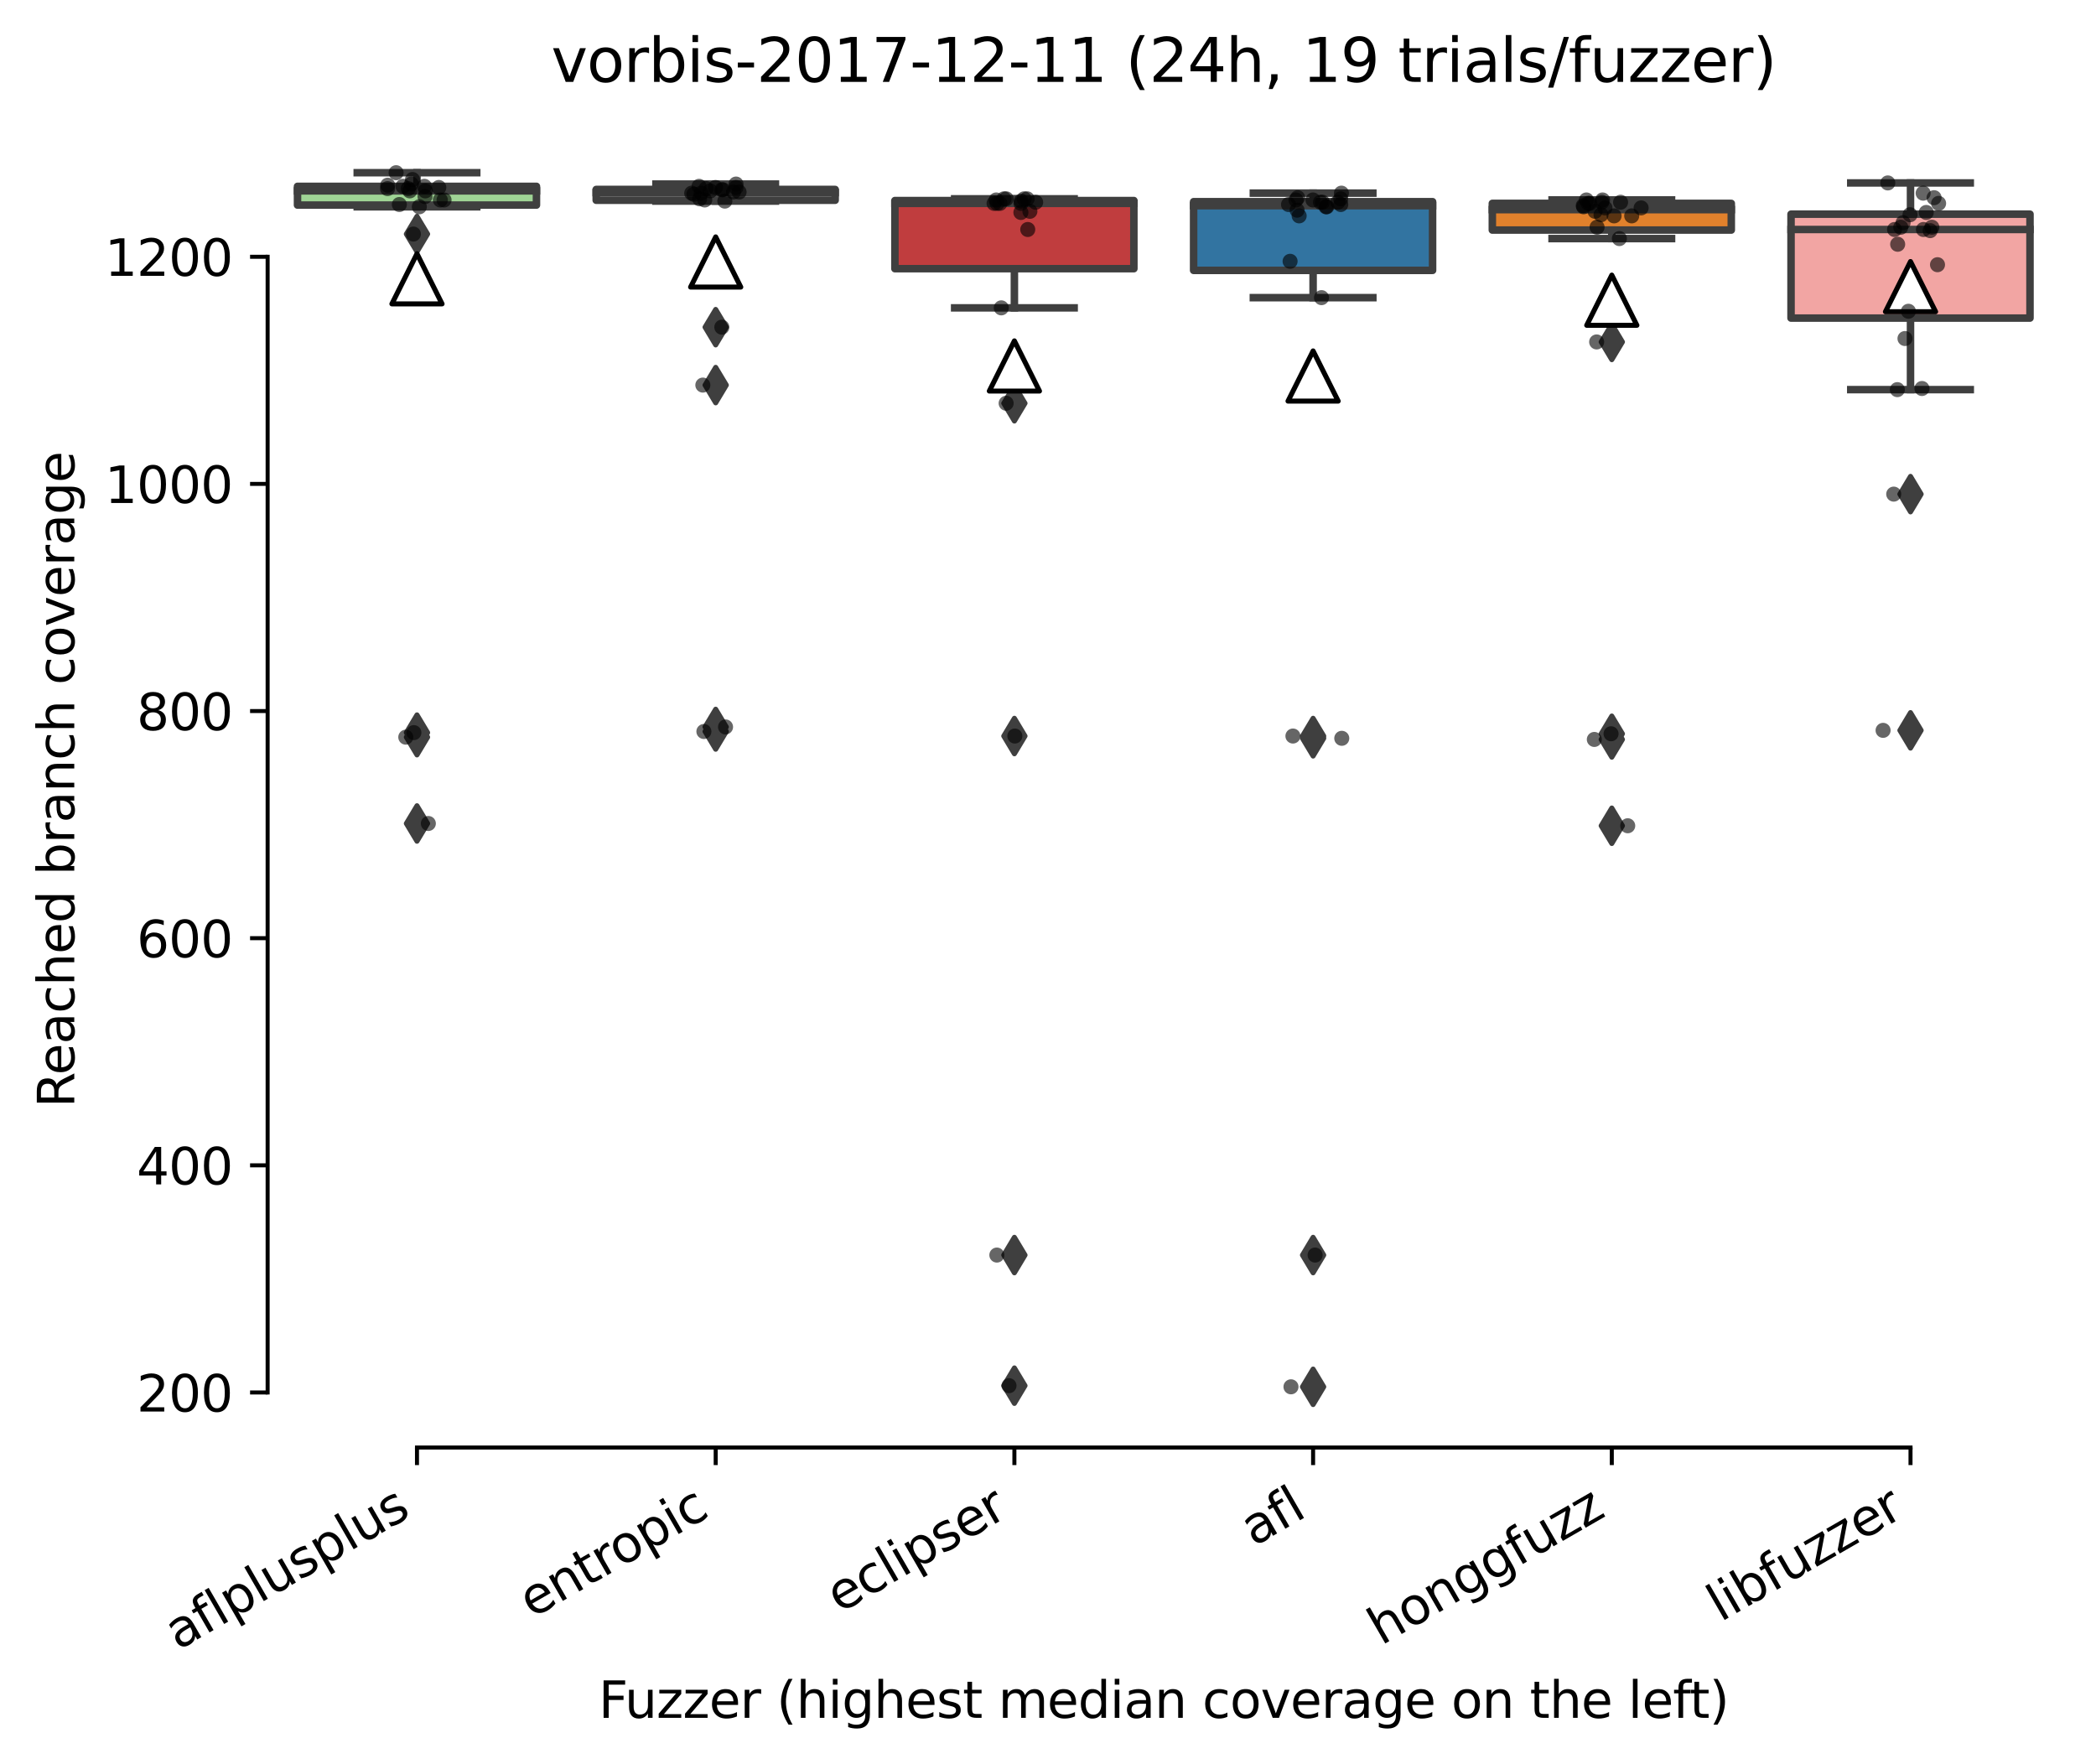 <?xml version="1.0" encoding="utf-8" standalone="no"?>
<!DOCTYPE svg PUBLIC "-//W3C//DTD SVG 1.1//EN"
  "http://www.w3.org/Graphics/SVG/1.1/DTD/svg11.dtd">
<svg xmlns:xlink="http://www.w3.org/1999/xlink" width="417.648pt" height="351.576pt" viewBox="0 0 417.648 351.576" xmlns="http://www.w3.org/2000/svg" version="1.1">
 <defs>
  <style type="text/css">*{stroke-linejoin: round; stroke-linecap: butt}</style>
 </defs>
 <g id="figure_1">
  <g id="patch_1">
   <path d="M 0 351.576 
L 417.648 351.576 
L 417.648 0 
L 0 0 
z
" style="fill: #ffffff"/>
  </g>
  <g id="axes_1">
   <g id="patch_2">
    <path d="M 53.328 288.43 
L 410.448 288.43 
L 410.448 22.318 
L 53.328 22.318 
z
" style="fill: #ffffff"/>
   </g>
   <g id="patch_3">
    <path d="M 59.28 40.864 
L 106.896 40.864 
L 106.896 37.13 
L 59.28 37.13 
L 59.28 40.864 
z
" clip-path="url(#pe6fc37f3ed)" style="fill: #9fd495; stroke: #3f3f3f; stroke-width: 1.5; stroke-linejoin: miter"/>
   </g>
   <g id="patch_4">
    <path d="M 118.8 39.902 
L 166.416 39.902 
L 166.416 37.752 
L 118.8 37.752 
L 118.8 39.902 
z
" clip-path="url(#pe6fc37f3ed)" style="fill: #c7c7c7; stroke: #3f3f3f; stroke-width: 1.5; stroke-linejoin: miter"/>
   </g>
   <g id="patch_5">
    <path d="M 178.32 53.537 
L 225.936 53.537 
L 225.936 39.959 
L 178.32 39.959 
L 178.32 53.537 
z
" clip-path="url(#pe6fc37f3ed)" style="fill: #c03d3e; stroke: #3f3f3f; stroke-width: 1.5; stroke-linejoin: miter"/>
   </g>
   <g id="patch_6">
    <path d="M 237.84 53.876 
L 285.456 53.876 
L 285.456 40.185 
L 237.84 40.185 
L 237.84 53.876 
z
" clip-path="url(#pe6fc37f3ed)" style="fill: #3274a1; stroke: #3f3f3f; stroke-width: 1.5; stroke-linejoin: miter"/>
   </g>
   <g id="patch_7">
    <path d="M 297.36 45.843 
L 344.976 45.843 
L 344.976 40.524 
L 297.36 40.524 
L 297.36 45.843 
z
" clip-path="url(#pe6fc37f3ed)" style="fill: #e1812c; stroke: #3f3f3f; stroke-width: 1.5; stroke-linejoin: miter"/>
   </g>
   <g id="patch_8">
    <path d="M 356.88 63.381 
L 404.496 63.381 
L 404.496 42.674 
L 356.88 42.674 
L 356.88 63.381 
z
" clip-path="url(#pe6fc37f3ed)" style="fill: #f2a5a3; stroke: #3f3f3f; stroke-width: 1.5; stroke-linejoin: miter"/>
   </g>
   <g id="matplotlib.axis_1">
    <g id="xtick_1">
     <g id="line2d_1">
      <defs>
       <path id="m30bbdfe602" d="M 0 0 
L 0 3.5 
" style="stroke: #000000; stroke-width: 0.8"/>
      </defs>
      <g>
       <use xlink:href="#m30bbdfe602" x="83.088" y="288.43" style="stroke: #000000; stroke-width: 0.8"/>
      </g>
     </g>
     <g id="text_1">
      <!-- aflplusplus -->
      <g transform="translate(35.479 328.897) rotate(-30) scale(0.1 -0.1)">
       <defs>
        <path id="DejaVuSans-61" d="M 2194 1759 
Q 1497 1759 1228 1600 
Q 959 1441 959 1056 
Q 959 750 1161 570 
Q 1363 391 1709 391 
Q 2188 391 2477 730 
Q 2766 1069 2766 1631 
L 2766 1759 
L 2194 1759 
z
M 3341 1997 
L 3341 0 
L 2766 0 
L 2766 531 
Q 2569 213 2275 61 
Q 1981 -91 1556 -91 
Q 1019 -91 701 211 
Q 384 513 384 1019 
Q 384 1609 779 1909 
Q 1175 2209 1959 2209 
L 2766 2209 
L 2766 2266 
Q 2766 2663 2505 2880 
Q 2244 3097 1772 3097 
Q 1472 3097 1187 3025 
Q 903 2953 641 2809 
L 641 3341 
Q 956 3463 1253 3523 
Q 1550 3584 1831 3584 
Q 2591 3584 2966 3190 
Q 3341 2797 3341 1997 
z
" transform="scale(0.016)"/>
        <path id="DejaVuSans-66" d="M 2375 4863 
L 2375 4384 
L 1825 4384 
Q 1516 4384 1395 4259 
Q 1275 4134 1275 3809 
L 1275 3500 
L 2222 3500 
L 2222 3053 
L 1275 3053 
L 1275 0 
L 697 0 
L 697 3053 
L 147 3053 
L 147 3500 
L 697 3500 
L 697 3744 
Q 697 4328 969 4595 
Q 1241 4863 1831 4863 
L 2375 4863 
z
" transform="scale(0.016)"/>
        <path id="DejaVuSans-6c" d="M 603 4863 
L 1178 4863 
L 1178 0 
L 603 0 
L 603 4863 
z
" transform="scale(0.016)"/>
        <path id="DejaVuSans-70" d="M 1159 525 
L 1159 -1331 
L 581 -1331 
L 581 3500 
L 1159 3500 
L 1159 2969 
Q 1341 3281 1617 3432 
Q 1894 3584 2278 3584 
Q 2916 3584 3314 3078 
Q 3713 2572 3713 1747 
Q 3713 922 3314 415 
Q 2916 -91 2278 -91 
Q 1894 -91 1617 61 
Q 1341 213 1159 525 
z
M 3116 1747 
Q 3116 2381 2855 2742 
Q 2594 3103 2138 3103 
Q 1681 3103 1420 2742 
Q 1159 2381 1159 1747 
Q 1159 1113 1420 752 
Q 1681 391 2138 391 
Q 2594 391 2855 752 
Q 3116 1113 3116 1747 
z
" transform="scale(0.016)"/>
        <path id="DejaVuSans-75" d="M 544 1381 
L 544 3500 
L 1119 3500 
L 1119 1403 
Q 1119 906 1312 657 
Q 1506 409 1894 409 
Q 2359 409 2629 706 
Q 2900 1003 2900 1516 
L 2900 3500 
L 3475 3500 
L 3475 0 
L 2900 0 
L 2900 538 
Q 2691 219 2414 64 
Q 2138 -91 1772 -91 
Q 1169 -91 856 284 
Q 544 659 544 1381 
z
M 1991 3584 
L 1991 3584 
z
" transform="scale(0.016)"/>
        <path id="DejaVuSans-73" d="M 2834 3397 
L 2834 2853 
Q 2591 2978 2328 3040 
Q 2066 3103 1784 3103 
Q 1356 3103 1142 2972 
Q 928 2841 928 2578 
Q 928 2378 1081 2264 
Q 1234 2150 1697 2047 
L 1894 2003 
Q 2506 1872 2764 1633 
Q 3022 1394 3022 966 
Q 3022 478 2636 193 
Q 2250 -91 1575 -91 
Q 1294 -91 989 -36 
Q 684 19 347 128 
L 347 722 
Q 666 556 975 473 
Q 1284 391 1588 391 
Q 1994 391 2212 530 
Q 2431 669 2431 922 
Q 2431 1156 2273 1281 
Q 2116 1406 1581 1522 
L 1381 1569 
Q 847 1681 609 1914 
Q 372 2147 372 2553 
Q 372 3047 722 3315 
Q 1072 3584 1716 3584 
Q 2034 3584 2315 3537 
Q 2597 3491 2834 3397 
z
" transform="scale(0.016)"/>
       </defs>
       <use xlink:href="#DejaVuSans-61"/>
       <use xlink:href="#DejaVuSans-66" x="61.279"/>
       <use xlink:href="#DejaVuSans-6c" x="96.484"/>
       <use xlink:href="#DejaVuSans-70" x="124.268"/>
       <use xlink:href="#DejaVuSans-6c" x="187.744"/>
       <use xlink:href="#DejaVuSans-75" x="215.527"/>
       <use xlink:href="#DejaVuSans-73" x="278.906"/>
       <use xlink:href="#DejaVuSans-70" x="331.006"/>
       <use xlink:href="#DejaVuSans-6c" x="394.482"/>
       <use xlink:href="#DejaVuSans-75" x="422.266"/>
       <use xlink:href="#DejaVuSans-73" x="485.645"/>
      </g>
     </g>
    </g>
    <g id="xtick_2">
     <g id="line2d_2">
      <g>
       <use xlink:href="#m30bbdfe602" x="142.608" y="288.43" style="stroke: #000000; stroke-width: 0.8"/>
      </g>
     </g>
     <g id="text_2">
      <!-- entropic -->
      <g transform="translate(106.026 322.531) rotate(-30) scale(0.1 -0.1)">
       <defs>
        <path id="DejaVuSans-65" d="M 3597 1894 
L 3597 1613 
L 953 1613 
Q 991 1019 1311 708 
Q 1631 397 2203 397 
Q 2534 397 2845 478 
Q 3156 559 3463 722 
L 3463 178 
Q 3153 47 2828 -22 
Q 2503 -91 2169 -91 
Q 1331 -91 842 396 
Q 353 884 353 1716 
Q 353 2575 817 3079 
Q 1281 3584 2069 3584 
Q 2775 3584 3186 3129 
Q 3597 2675 3597 1894 
z
M 3022 2063 
Q 3016 2534 2758 2815 
Q 2500 3097 2075 3097 
Q 1594 3097 1305 2825 
Q 1016 2553 972 2059 
L 3022 2063 
z
" transform="scale(0.016)"/>
        <path id="DejaVuSans-6e" d="M 3513 2113 
L 3513 0 
L 2938 0 
L 2938 2094 
Q 2938 2591 2744 2837 
Q 2550 3084 2163 3084 
Q 1697 3084 1428 2787 
Q 1159 2491 1159 1978 
L 1159 0 
L 581 0 
L 581 3500 
L 1159 3500 
L 1159 2956 
Q 1366 3272 1645 3428 
Q 1925 3584 2291 3584 
Q 2894 3584 3203 3211 
Q 3513 2838 3513 2113 
z
" transform="scale(0.016)"/>
        <path id="DejaVuSans-74" d="M 1172 4494 
L 1172 3500 
L 2356 3500 
L 2356 3053 
L 1172 3053 
L 1172 1153 
Q 1172 725 1289 603 
Q 1406 481 1766 481 
L 2356 481 
L 2356 0 
L 1766 0 
Q 1100 0 847 248 
Q 594 497 594 1153 
L 594 3053 
L 172 3053 
L 172 3500 
L 594 3500 
L 594 4494 
L 1172 4494 
z
" transform="scale(0.016)"/>
        <path id="DejaVuSans-72" d="M 2631 2963 
Q 2534 3019 2420 3045 
Q 2306 3072 2169 3072 
Q 1681 3072 1420 2755 
Q 1159 2438 1159 1844 
L 1159 0 
L 581 0 
L 581 3500 
L 1159 3500 
L 1159 2956 
Q 1341 3275 1631 3429 
Q 1922 3584 2338 3584 
Q 2397 3584 2469 3576 
Q 2541 3569 2628 3553 
L 2631 2963 
z
" transform="scale(0.016)"/>
        <path id="DejaVuSans-6f" d="M 1959 3097 
Q 1497 3097 1228 2736 
Q 959 2375 959 1747 
Q 959 1119 1226 758 
Q 1494 397 1959 397 
Q 2419 397 2687 759 
Q 2956 1122 2956 1747 
Q 2956 2369 2687 2733 
Q 2419 3097 1959 3097 
z
M 1959 3584 
Q 2709 3584 3137 3096 
Q 3566 2609 3566 1747 
Q 3566 888 3137 398 
Q 2709 -91 1959 -91 
Q 1206 -91 779 398 
Q 353 888 353 1747 
Q 353 2609 779 3096 
Q 1206 3584 1959 3584 
z
" transform="scale(0.016)"/>
        <path id="DejaVuSans-69" d="M 603 3500 
L 1178 3500 
L 1178 0 
L 603 0 
L 603 3500 
z
M 603 4863 
L 1178 4863 
L 1178 4134 
L 603 4134 
L 603 4863 
z
" transform="scale(0.016)"/>
        <path id="DejaVuSans-63" d="M 3122 3366 
L 3122 2828 
Q 2878 2963 2633 3030 
Q 2388 3097 2138 3097 
Q 1578 3097 1268 2742 
Q 959 2388 959 1747 
Q 959 1106 1268 751 
Q 1578 397 2138 397 
Q 2388 397 2633 464 
Q 2878 531 3122 666 
L 3122 134 
Q 2881 22 2623 -34 
Q 2366 -91 2075 -91 
Q 1284 -91 818 406 
Q 353 903 353 1747 
Q 353 2603 823 3093 
Q 1294 3584 2113 3584 
Q 2378 3584 2631 3529 
Q 2884 3475 3122 3366 
z
" transform="scale(0.016)"/>
       </defs>
       <use xlink:href="#DejaVuSans-65"/>
       <use xlink:href="#DejaVuSans-6e" x="61.523"/>
       <use xlink:href="#DejaVuSans-74" x="124.902"/>
       <use xlink:href="#DejaVuSans-72" x="164.111"/>
       <use xlink:href="#DejaVuSans-6f" x="202.975"/>
       <use xlink:href="#DejaVuSans-70" x="264.156"/>
       <use xlink:href="#DejaVuSans-69" x="327.633"/>
       <use xlink:href="#DejaVuSans-63" x="355.416"/>
      </g>
     </g>
    </g>
    <g id="xtick_3">
     <g id="line2d_3">
      <g>
       <use xlink:href="#m30bbdfe602" x="202.128" y="288.43" style="stroke: #000000; stroke-width: 0.8"/>
      </g>
     </g>
     <g id="text_3">
      <!-- eclipser -->
      <g transform="translate(167.288 321.525) rotate(-30) scale(0.1 -0.1)">
       <use xlink:href="#DejaVuSans-65"/>
       <use xlink:href="#DejaVuSans-63" x="61.523"/>
       <use xlink:href="#DejaVuSans-6c" x="116.504"/>
       <use xlink:href="#DejaVuSans-69" x="144.287"/>
       <use xlink:href="#DejaVuSans-70" x="172.07"/>
       <use xlink:href="#DejaVuSans-73" x="235.547"/>
       <use xlink:href="#DejaVuSans-65" x="287.646"/>
       <use xlink:href="#DejaVuSans-72" x="349.17"/>
      </g>
     </g>
    </g>
    <g id="xtick_4">
     <g id="line2d_4">
      <g>
       <use xlink:href="#m30bbdfe602" x="261.648" y="288.43" style="stroke: #000000; stroke-width: 0.8"/>
      </g>
     </g>
     <g id="text_4">
      <!-- afl -->
      <g transform="translate(249.847 308.224) rotate(-30) scale(0.1 -0.1)">
       <use xlink:href="#DejaVuSans-61"/>
       <use xlink:href="#DejaVuSans-66" x="61.279"/>
       <use xlink:href="#DejaVuSans-6c" x="96.484"/>
      </g>
     </g>
    </g>
    <g id="xtick_5">
     <g id="line2d_5">
      <g>
       <use xlink:href="#m30bbdfe602" x="321.168" y="288.43" style="stroke: #000000; stroke-width: 0.8"/>
      </g>
     </g>
     <g id="text_5">
      <!-- honggfuzz -->
      <g transform="translate(275.229 327.933) rotate(-30) scale(0.1 -0.1)">
       <defs>
        <path id="DejaVuSans-68" d="M 3513 2113 
L 3513 0 
L 2938 0 
L 2938 2094 
Q 2938 2591 2744 2837 
Q 2550 3084 2163 3084 
Q 1697 3084 1428 2787 
Q 1159 2491 1159 1978 
L 1159 0 
L 581 0 
L 581 4863 
L 1159 4863 
L 1159 2956 
Q 1366 3272 1645 3428 
Q 1925 3584 2291 3584 
Q 2894 3584 3203 3211 
Q 3513 2838 3513 2113 
z
" transform="scale(0.016)"/>
        <path id="DejaVuSans-67" d="M 2906 1791 
Q 2906 2416 2648 2759 
Q 2391 3103 1925 3103 
Q 1463 3103 1205 2759 
Q 947 2416 947 1791 
Q 947 1169 1205 825 
Q 1463 481 1925 481 
Q 2391 481 2648 825 
Q 2906 1169 2906 1791 
z
M 3481 434 
Q 3481 -459 3084 -895 
Q 2688 -1331 1869 -1331 
Q 1566 -1331 1297 -1286 
Q 1028 -1241 775 -1147 
L 775 -588 
Q 1028 -725 1275 -790 
Q 1522 -856 1778 -856 
Q 2344 -856 2625 -561 
Q 2906 -266 2906 331 
L 2906 616 
Q 2728 306 2450 153 
Q 2172 0 1784 0 
Q 1141 0 747 490 
Q 353 981 353 1791 
Q 353 2603 747 3093 
Q 1141 3584 1784 3584 
Q 2172 3584 2450 3431 
Q 2728 3278 2906 2969 
L 2906 3500 
L 3481 3500 
L 3481 434 
z
" transform="scale(0.016)"/>
        <path id="DejaVuSans-7a" d="M 353 3500 
L 3084 3500 
L 3084 2975 
L 922 459 
L 3084 459 
L 3084 0 
L 275 0 
L 275 525 
L 2438 3041 
L 353 3041 
L 353 3500 
z
" transform="scale(0.016)"/>
       </defs>
       <use xlink:href="#DejaVuSans-68"/>
       <use xlink:href="#DejaVuSans-6f" x="63.379"/>
       <use xlink:href="#DejaVuSans-6e" x="124.561"/>
       <use xlink:href="#DejaVuSans-67" x="187.939"/>
       <use xlink:href="#DejaVuSans-67" x="251.416"/>
       <use xlink:href="#DejaVuSans-66" x="314.893"/>
       <use xlink:href="#DejaVuSans-75" x="350.098"/>
       <use xlink:href="#DejaVuSans-7a" x="413.477"/>
       <use xlink:href="#DejaVuSans-7a" x="465.967"/>
      </g>
     </g>
    </g>
    <g id="xtick_6">
     <g id="line2d_6">
      <g>
       <use xlink:href="#m30bbdfe602" x="380.688" y="288.43" style="stroke: #000000; stroke-width: 0.8"/>
      </g>
     </g>
     <g id="text_6">
      <!-- libfuzzer -->
      <g transform="translate(342.822 323.272) rotate(-30) scale(0.1 -0.1)">
       <defs>
        <path id="DejaVuSans-62" d="M 3116 1747 
Q 3116 2381 2855 2742 
Q 2594 3103 2138 3103 
Q 1681 3103 1420 2742 
Q 1159 2381 1159 1747 
Q 1159 1113 1420 752 
Q 1681 391 2138 391 
Q 2594 391 2855 752 
Q 3116 1113 3116 1747 
z
M 1159 2969 
Q 1341 3281 1617 3432 
Q 1894 3584 2278 3584 
Q 2916 3584 3314 3078 
Q 3713 2572 3713 1747 
Q 3713 922 3314 415 
Q 2916 -91 2278 -91 
Q 1894 -91 1617 61 
Q 1341 213 1159 525 
L 1159 0 
L 581 0 
L 581 4863 
L 1159 4863 
L 1159 2969 
z
" transform="scale(0.016)"/>
       </defs>
       <use xlink:href="#DejaVuSans-6c"/>
       <use xlink:href="#DejaVuSans-69" x="27.783"/>
       <use xlink:href="#DejaVuSans-62" x="55.566"/>
       <use xlink:href="#DejaVuSans-66" x="119.043"/>
       <use xlink:href="#DejaVuSans-75" x="154.248"/>
       <use xlink:href="#DejaVuSans-7a" x="217.627"/>
       <use xlink:href="#DejaVuSans-7a" x="270.117"/>
       <use xlink:href="#DejaVuSans-65" x="322.607"/>
       <use xlink:href="#DejaVuSans-72" x="384.131"/>
      </g>
     </g>
    </g>
    <g id="text_7">
     <!-- Fuzzer (highest median coverage on the left) -->
     <g transform="translate(119.27 342.297) scale(0.1 -0.1)">
      <defs>
       <path id="DejaVuSans-46" d="M 628 4666 
L 3309 4666 
L 3309 4134 
L 1259 4134 
L 1259 2759 
L 3109 2759 
L 3109 2228 
L 1259 2228 
L 1259 0 
L 628 0 
L 628 4666 
z
" transform="scale(0.016)"/>
       <path id="DejaVuSans-20" transform="scale(0.016)"/>
       <path id="DejaVuSans-28" d="M 1984 4856 
Q 1566 4138 1362 3434 
Q 1159 2731 1159 2009 
Q 1159 1288 1364 580 
Q 1569 -128 1984 -844 
L 1484 -844 
Q 1016 -109 783 600 
Q 550 1309 550 2009 
Q 550 2706 781 3412 
Q 1013 4119 1484 4856 
L 1984 4856 
z
" transform="scale(0.016)"/>
       <path id="DejaVuSans-6d" d="M 3328 2828 
Q 3544 3216 3844 3400 
Q 4144 3584 4550 3584 
Q 5097 3584 5394 3201 
Q 5691 2819 5691 2113 
L 5691 0 
L 5113 0 
L 5113 2094 
Q 5113 2597 4934 2840 
Q 4756 3084 4391 3084 
Q 3944 3084 3684 2787 
Q 3425 2491 3425 1978 
L 3425 0 
L 2847 0 
L 2847 2094 
Q 2847 2600 2669 2842 
Q 2491 3084 2119 3084 
Q 1678 3084 1418 2786 
Q 1159 2488 1159 1978 
L 1159 0 
L 581 0 
L 581 3500 
L 1159 3500 
L 1159 2956 
Q 1356 3278 1631 3431 
Q 1906 3584 2284 3584 
Q 2666 3584 2933 3390 
Q 3200 3197 3328 2828 
z
" transform="scale(0.016)"/>
       <path id="DejaVuSans-64" d="M 2906 2969 
L 2906 4863 
L 3481 4863 
L 3481 0 
L 2906 0 
L 2906 525 
Q 2725 213 2448 61 
Q 2172 -91 1784 -91 
Q 1150 -91 751 415 
Q 353 922 353 1747 
Q 353 2572 751 3078 
Q 1150 3584 1784 3584 
Q 2172 3584 2448 3432 
Q 2725 3281 2906 2969 
z
M 947 1747 
Q 947 1113 1208 752 
Q 1469 391 1925 391 
Q 2381 391 2643 752 
Q 2906 1113 2906 1747 
Q 2906 2381 2643 2742 
Q 2381 3103 1925 3103 
Q 1469 3103 1208 2742 
Q 947 2381 947 1747 
z
" transform="scale(0.016)"/>
       <path id="DejaVuSans-76" d="M 191 3500 
L 800 3500 
L 1894 563 
L 2988 3500 
L 3597 3500 
L 2284 0 
L 1503 0 
L 191 3500 
z
" transform="scale(0.016)"/>
       <path id="DejaVuSans-29" d="M 513 4856 
L 1013 4856 
Q 1481 4119 1714 3412 
Q 1947 2706 1947 2009 
Q 1947 1309 1714 600 
Q 1481 -109 1013 -844 
L 513 -844 
Q 928 -128 1133 580 
Q 1338 1288 1338 2009 
Q 1338 2731 1133 3434 
Q 928 4138 513 4856 
z
" transform="scale(0.016)"/>
      </defs>
      <use xlink:href="#DejaVuSans-46"/>
      <use xlink:href="#DejaVuSans-75" x="52.02"/>
      <use xlink:href="#DejaVuSans-7a" x="115.398"/>
      <use xlink:href="#DejaVuSans-7a" x="167.889"/>
      <use xlink:href="#DejaVuSans-65" x="220.379"/>
      <use xlink:href="#DejaVuSans-72" x="281.902"/>
      <use xlink:href="#DejaVuSans-20" x="323.016"/>
      <use xlink:href="#DejaVuSans-28" x="354.803"/>
      <use xlink:href="#DejaVuSans-68" x="393.816"/>
      <use xlink:href="#DejaVuSans-69" x="457.195"/>
      <use xlink:href="#DejaVuSans-67" x="484.979"/>
      <use xlink:href="#DejaVuSans-68" x="548.455"/>
      <use xlink:href="#DejaVuSans-65" x="611.834"/>
      <use xlink:href="#DejaVuSans-73" x="673.357"/>
      <use xlink:href="#DejaVuSans-74" x="725.457"/>
      <use xlink:href="#DejaVuSans-20" x="764.666"/>
      <use xlink:href="#DejaVuSans-6d" x="796.453"/>
      <use xlink:href="#DejaVuSans-65" x="893.865"/>
      <use xlink:href="#DejaVuSans-64" x="955.389"/>
      <use xlink:href="#DejaVuSans-69" x="1018.865"/>
      <use xlink:href="#DejaVuSans-61" x="1046.648"/>
      <use xlink:href="#DejaVuSans-6e" x="1107.928"/>
      <use xlink:href="#DejaVuSans-20" x="1171.307"/>
      <use xlink:href="#DejaVuSans-63" x="1203.094"/>
      <use xlink:href="#DejaVuSans-6f" x="1258.074"/>
      <use xlink:href="#DejaVuSans-76" x="1319.256"/>
      <use xlink:href="#DejaVuSans-65" x="1378.436"/>
      <use xlink:href="#DejaVuSans-72" x="1439.959"/>
      <use xlink:href="#DejaVuSans-61" x="1481.072"/>
      <use xlink:href="#DejaVuSans-67" x="1542.352"/>
      <use xlink:href="#DejaVuSans-65" x="1605.828"/>
      <use xlink:href="#DejaVuSans-20" x="1667.352"/>
      <use xlink:href="#DejaVuSans-6f" x="1699.139"/>
      <use xlink:href="#DejaVuSans-6e" x="1760.32"/>
      <use xlink:href="#DejaVuSans-20" x="1823.699"/>
      <use xlink:href="#DejaVuSans-74" x="1855.486"/>
      <use xlink:href="#DejaVuSans-68" x="1894.695"/>
      <use xlink:href="#DejaVuSans-65" x="1958.074"/>
      <use xlink:href="#DejaVuSans-20" x="2019.598"/>
      <use xlink:href="#DejaVuSans-6c" x="2051.385"/>
      <use xlink:href="#DejaVuSans-65" x="2079.168"/>
      <use xlink:href="#DejaVuSans-66" x="2140.691"/>
      <use xlink:href="#DejaVuSans-74" x="2174.146"/>
      <use xlink:href="#DejaVuSans-29" x="2213.355"/>
     </g>
    </g>
   </g>
   <g id="matplotlib.axis_2">
    <g id="ytick_1">
     <g id="line2d_7">
      <defs>
       <path id="m7a9bd54413" d="M 0 0 
L -3.5 0 
" style="stroke: #000000; stroke-width: 0.8"/>
      </defs>
      <g>
       <use xlink:href="#m7a9bd54413" x="53.328" y="277.466" style="stroke: #000000; stroke-width: 0.8"/>
      </g>
     </g>
     <g id="text_8">
      <!-- 200 -->
      <g transform="translate(27.241 281.265) scale(0.1 -0.1)">
       <defs>
        <path id="DejaVuSans-32" d="M 1228 531 
L 3431 531 
L 3431 0 
L 469 0 
L 469 531 
Q 828 903 1448 1529 
Q 2069 2156 2228 2338 
Q 2531 2678 2651 2914 
Q 2772 3150 2772 3378 
Q 2772 3750 2511 3984 
Q 2250 4219 1831 4219 
Q 1534 4219 1204 4116 
Q 875 4013 500 3803 
L 500 4441 
Q 881 4594 1212 4672 
Q 1544 4750 1819 4750 
Q 2544 4750 2975 4387 
Q 3406 4025 3406 3419 
Q 3406 3131 3298 2873 
Q 3191 2616 2906 2266 
Q 2828 2175 2409 1742 
Q 1991 1309 1228 531 
z
" transform="scale(0.016)"/>
        <path id="DejaVuSans-30" d="M 2034 4250 
Q 1547 4250 1301 3770 
Q 1056 3291 1056 2328 
Q 1056 1369 1301 889 
Q 1547 409 2034 409 
Q 2525 409 2770 889 
Q 3016 1369 3016 2328 
Q 3016 3291 2770 3770 
Q 2525 4250 2034 4250 
z
M 2034 4750 
Q 2819 4750 3233 4129 
Q 3647 3509 3647 2328 
Q 3647 1150 3233 529 
Q 2819 -91 2034 -91 
Q 1250 -91 836 529 
Q 422 1150 422 2328 
Q 422 3509 836 4129 
Q 1250 4750 2034 4750 
z
" transform="scale(0.016)"/>
       </defs>
       <use xlink:href="#DejaVuSans-32"/>
       <use xlink:href="#DejaVuSans-30" x="63.623"/>
       <use xlink:href="#DejaVuSans-30" x="127.246"/>
      </g>
     </g>
    </g>
    <g id="ytick_2">
     <g id="line2d_8">
      <g>
       <use xlink:href="#m7a9bd54413" x="53.328" y="232.205" style="stroke: #000000; stroke-width: 0.8"/>
      </g>
     </g>
     <g id="text_9">
      <!-- 400 -->
      <g transform="translate(27.241 236.004) scale(0.1 -0.1)">
       <defs>
        <path id="DejaVuSans-34" d="M 2419 4116 
L 825 1625 
L 2419 1625 
L 2419 4116 
z
M 2253 4666 
L 3047 4666 
L 3047 1625 
L 3713 1625 
L 3713 1100 
L 3047 1100 
L 3047 0 
L 2419 0 
L 2419 1100 
L 313 1100 
L 313 1709 
L 2253 4666 
z
" transform="scale(0.016)"/>
       </defs>
       <use xlink:href="#DejaVuSans-34"/>
       <use xlink:href="#DejaVuSans-30" x="63.623"/>
       <use xlink:href="#DejaVuSans-30" x="127.246"/>
      </g>
     </g>
    </g>
    <g id="ytick_3">
     <g id="line2d_9">
      <g>
       <use xlink:href="#m7a9bd54413" x="53.328" y="186.944" style="stroke: #000000; stroke-width: 0.8"/>
      </g>
     </g>
     <g id="text_10">
      <!-- 600 -->
      <g transform="translate(27.241 190.743) scale(0.1 -0.1)">
       <defs>
        <path id="DejaVuSans-36" d="M 2113 2584 
Q 1688 2584 1439 2293 
Q 1191 2003 1191 1497 
Q 1191 994 1439 701 
Q 1688 409 2113 409 
Q 2538 409 2786 701 
Q 3034 994 3034 1497 
Q 3034 2003 2786 2293 
Q 2538 2584 2113 2584 
z
M 3366 4563 
L 3366 3988 
Q 3128 4100 2886 4159 
Q 2644 4219 2406 4219 
Q 1781 4219 1451 3797 
Q 1122 3375 1075 2522 
Q 1259 2794 1537 2939 
Q 1816 3084 2150 3084 
Q 2853 3084 3261 2657 
Q 3669 2231 3669 1497 
Q 3669 778 3244 343 
Q 2819 -91 2113 -91 
Q 1303 -91 875 529 
Q 447 1150 447 2328 
Q 447 3434 972 4092 
Q 1497 4750 2381 4750 
Q 2619 4750 2861 4703 
Q 3103 4656 3366 4563 
z
" transform="scale(0.016)"/>
       </defs>
       <use xlink:href="#DejaVuSans-36"/>
       <use xlink:href="#DejaVuSans-30" x="63.623"/>
       <use xlink:href="#DejaVuSans-30" x="127.246"/>
      </g>
     </g>
    </g>
    <g id="ytick_4">
     <g id="line2d_10">
      <g>
       <use xlink:href="#m7a9bd54413" x="53.328" y="141.683" style="stroke: #000000; stroke-width: 0.8"/>
      </g>
     </g>
     <g id="text_11">
      <!-- 800 -->
      <g transform="translate(27.241 145.482) scale(0.1 -0.1)">
       <defs>
        <path id="DejaVuSans-38" d="M 2034 2216 
Q 1584 2216 1326 1975 
Q 1069 1734 1069 1313 
Q 1069 891 1326 650 
Q 1584 409 2034 409 
Q 2484 409 2743 651 
Q 3003 894 3003 1313 
Q 3003 1734 2745 1975 
Q 2488 2216 2034 2216 
z
M 1403 2484 
Q 997 2584 770 2862 
Q 544 3141 544 3541 
Q 544 4100 942 4425 
Q 1341 4750 2034 4750 
Q 2731 4750 3128 4425 
Q 3525 4100 3525 3541 
Q 3525 3141 3298 2862 
Q 3072 2584 2669 2484 
Q 3125 2378 3379 2068 
Q 3634 1759 3634 1313 
Q 3634 634 3220 271 
Q 2806 -91 2034 -91 
Q 1263 -91 848 271 
Q 434 634 434 1313 
Q 434 1759 690 2068 
Q 947 2378 1403 2484 
z
M 1172 3481 
Q 1172 3119 1398 2916 
Q 1625 2713 2034 2713 
Q 2441 2713 2670 2916 
Q 2900 3119 2900 3481 
Q 2900 3844 2670 4047 
Q 2441 4250 2034 4250 
Q 1625 4250 1398 4047 
Q 1172 3844 1172 3481 
z
" transform="scale(0.016)"/>
       </defs>
       <use xlink:href="#DejaVuSans-38"/>
       <use xlink:href="#DejaVuSans-30" x="63.623"/>
       <use xlink:href="#DejaVuSans-30" x="127.246"/>
      </g>
     </g>
    </g>
    <g id="ytick_5">
     <g id="line2d_11">
      <g>
       <use xlink:href="#m7a9bd54413" x="53.328" y="96.422" style="stroke: #000000; stroke-width: 0.8"/>
      </g>
     </g>
     <g id="text_12">
      <!-- 1000 -->
      <g transform="translate(20.878 100.221) scale(0.1 -0.1)">
       <defs>
        <path id="DejaVuSans-31" d="M 794 531 
L 1825 531 
L 1825 4091 
L 703 3866 
L 703 4441 
L 1819 4666 
L 2450 4666 
L 2450 531 
L 3481 531 
L 3481 0 
L 794 0 
L 794 531 
z
" transform="scale(0.016)"/>
       </defs>
       <use xlink:href="#DejaVuSans-31"/>
       <use xlink:href="#DejaVuSans-30" x="63.623"/>
       <use xlink:href="#DejaVuSans-30" x="127.246"/>
       <use xlink:href="#DejaVuSans-30" x="190.869"/>
      </g>
     </g>
    </g>
    <g id="ytick_6">
     <g id="line2d_12">
      <g>
       <use xlink:href="#m7a9bd54413" x="53.328" y="51.161" style="stroke: #000000; stroke-width: 0.8"/>
      </g>
     </g>
     <g id="text_13">
      <!-- 1200 -->
      <g transform="translate(20.878 54.96) scale(0.1 -0.1)">
       <use xlink:href="#DejaVuSans-31"/>
       <use xlink:href="#DejaVuSans-32" x="63.623"/>
       <use xlink:href="#DejaVuSans-30" x="127.246"/>
       <use xlink:href="#DejaVuSans-30" x="190.869"/>
      </g>
     </g>
    </g>
    <g id="text_14">
     <!-- Reached branch coverage -->
     <g transform="translate(14.798 220.706) rotate(-90) scale(0.1 -0.1)">
      <defs>
       <path id="DejaVuSans-52" d="M 2841 2188 
Q 3044 2119 3236 1894 
Q 3428 1669 3622 1275 
L 4263 0 
L 3584 0 
L 2988 1197 
Q 2756 1666 2539 1819 
Q 2322 1972 1947 1972 
L 1259 1972 
L 1259 0 
L 628 0 
L 628 4666 
L 2053 4666 
Q 2853 4666 3247 4331 
Q 3641 3997 3641 3322 
Q 3641 2881 3436 2590 
Q 3231 2300 2841 2188 
z
M 1259 4147 
L 1259 2491 
L 2053 2491 
Q 2509 2491 2742 2702 
Q 2975 2913 2975 3322 
Q 2975 3731 2742 3939 
Q 2509 4147 2053 4147 
L 1259 4147 
z
" transform="scale(0.016)"/>
      </defs>
      <use xlink:href="#DejaVuSans-52"/>
      <use xlink:href="#DejaVuSans-65" x="64.982"/>
      <use xlink:href="#DejaVuSans-61" x="126.506"/>
      <use xlink:href="#DejaVuSans-63" x="187.785"/>
      <use xlink:href="#DejaVuSans-68" x="242.766"/>
      <use xlink:href="#DejaVuSans-65" x="306.145"/>
      <use xlink:href="#DejaVuSans-64" x="367.668"/>
      <use xlink:href="#DejaVuSans-20" x="431.145"/>
      <use xlink:href="#DejaVuSans-62" x="462.932"/>
      <use xlink:href="#DejaVuSans-72" x="526.408"/>
      <use xlink:href="#DejaVuSans-61" x="567.521"/>
      <use xlink:href="#DejaVuSans-6e" x="628.801"/>
      <use xlink:href="#DejaVuSans-63" x="692.18"/>
      <use xlink:href="#DejaVuSans-68" x="747.16"/>
      <use xlink:href="#DejaVuSans-20" x="810.539"/>
      <use xlink:href="#DejaVuSans-63" x="842.326"/>
      <use xlink:href="#DejaVuSans-6f" x="897.307"/>
      <use xlink:href="#DejaVuSans-76" x="958.488"/>
      <use xlink:href="#DejaVuSans-65" x="1017.668"/>
      <use xlink:href="#DejaVuSans-72" x="1079.191"/>
      <use xlink:href="#DejaVuSans-61" x="1120.305"/>
      <use xlink:href="#DejaVuSans-67" x="1181.584"/>
      <use xlink:href="#DejaVuSans-65" x="1245.061"/>
     </g>
    </g>
   </g>
   <g id="line2d_13">
    <path d="M 83.088 40.864 
L 83.088 41.203 
" clip-path="url(#pe6fc37f3ed)" style="fill: none; stroke: #3f3f3f; stroke-width: 1.5; stroke-linecap: square"/>
   </g>
   <g id="line2d_14">
    <path d="M 83.088 37.13 
L 83.088 34.414 
" clip-path="url(#pe6fc37f3ed)" style="fill: none; stroke: #3f3f3f; stroke-width: 1.5; stroke-linecap: square"/>
   </g>
   <g id="line2d_15">
    <path d="M 71.184 41.203 
L 94.992 41.203 
" clip-path="url(#pe6fc37f3ed)" style="fill: none; stroke: #3f3f3f; stroke-width: 1.5; stroke-linecap: square"/>
   </g>
   <g id="line2d_16">
    <path d="M 71.184 34.414 
L 94.992 34.414 
" clip-path="url(#pe6fc37f3ed)" style="fill: none; stroke: #3f3f3f; stroke-width: 1.5; stroke-linecap: square"/>
   </g>
   <g id="line2d_17">
    <defs>
     <path id="m4c3c1a1228" d="M -0 3.536 
L 2.121 0 
L -0 -3.536 
L -2.121 -0 
z
" style="stroke: #3f3f3f; stroke-linejoin: miter"/>
    </defs>
    <g clip-path="url(#pe6fc37f3ed)">
     <use xlink:href="#m4c3c1a1228" x="83.088" y="164.087" style="fill: #3f3f3f; stroke: #3f3f3f; stroke-linejoin: miter"/>
     <use xlink:href="#m4c3c1a1228" x="83.088" y="46.635" style="fill: #3f3f3f; stroke: #3f3f3f; stroke-linejoin: miter"/>
     <use xlink:href="#m4c3c1a1228" x="83.088" y="145.982" style="fill: #3f3f3f; stroke: #3f3f3f; stroke-linejoin: miter"/>
     <use xlink:href="#m4c3c1a1228" x="83.088" y="146.888" style="fill: #3f3f3f; stroke: #3f3f3f; stroke-linejoin: miter"/>
    </g>
   </g>
   <g id="line2d_18">
    <path d="M 142.608 39.902 
L 142.608 40.072 
" clip-path="url(#pe6fc37f3ed)" style="fill: none; stroke: #3f3f3f; stroke-width: 1.5; stroke-linecap: square"/>
   </g>
   <g id="line2d_19">
    <path d="M 142.608 37.752 
L 142.608 36.677 
" clip-path="url(#pe6fc37f3ed)" style="fill: none; stroke: #3f3f3f; stroke-width: 1.5; stroke-linecap: square"/>
   </g>
   <g id="line2d_20">
    <path d="M 130.704 40.072 
L 154.512 40.072 
" clip-path="url(#pe6fc37f3ed)" style="fill: none; stroke: #3f3f3f; stroke-width: 1.5; stroke-linecap: square"/>
   </g>
   <g id="line2d_21">
    <path d="M 130.704 36.677 
L 154.512 36.677 
" clip-path="url(#pe6fc37f3ed)" style="fill: none; stroke: #3f3f3f; stroke-width: 1.5; stroke-linecap: square"/>
   </g>
   <g id="line2d_22">
    <g clip-path="url(#pe6fc37f3ed)">
     <use xlink:href="#m4c3c1a1228" x="142.608" y="76.733" style="fill: #3f3f3f; stroke: #3f3f3f; stroke-linejoin: miter"/>
     <use xlink:href="#m4c3c1a1228" x="142.608" y="65.192" style="fill: #3f3f3f; stroke: #3f3f3f; stroke-linejoin: miter"/>
     <use xlink:href="#m4c3c1a1228" x="142.608" y="144.851" style="fill: #3f3f3f; stroke: #3f3f3f; stroke-linejoin: miter"/>
     <use xlink:href="#m4c3c1a1228" x="142.608" y="145.756" style="fill: #3f3f3f; stroke: #3f3f3f; stroke-linejoin: miter"/>
    </g>
   </g>
   <g id="line2d_23">
    <path d="M 202.128 53.537 
L 202.128 61.344 
" clip-path="url(#pe6fc37f3ed)" style="fill: none; stroke: #3f3f3f; stroke-width: 1.5; stroke-linecap: square"/>
   </g>
   <g id="line2d_24">
    <path d="M 202.128 39.959 
L 202.128 39.619 
" clip-path="url(#pe6fc37f3ed)" style="fill: none; stroke: #3f3f3f; stroke-width: 1.5; stroke-linecap: square"/>
   </g>
   <g id="line2d_25">
    <path d="M 190.224 61.344 
L 214.032 61.344 
" clip-path="url(#pe6fc37f3ed)" style="fill: none; stroke: #3f3f3f; stroke-width: 1.5; stroke-linecap: square"/>
   </g>
   <g id="line2d_26">
    <path d="M 190.224 39.619 
L 214.032 39.619 
" clip-path="url(#pe6fc37f3ed)" style="fill: none; stroke: #3f3f3f; stroke-width: 1.5; stroke-linecap: square"/>
   </g>
   <g id="line2d_27">
    <g clip-path="url(#pe6fc37f3ed)">
     <use xlink:href="#m4c3c1a1228" x="202.128" y="250.083" style="fill: #3f3f3f; stroke: #3f3f3f; stroke-linejoin: miter"/>
     <use xlink:href="#m4c3c1a1228" x="202.128" y="276.108" style="fill: #3f3f3f; stroke: #3f3f3f; stroke-linejoin: miter"/>
     <use xlink:href="#m4c3c1a1228" x="202.128" y="146.661" style="fill: #3f3f3f; stroke: #3f3f3f; stroke-linejoin: miter"/>
     <use xlink:href="#m4c3c1a1228" x="202.128" y="80.354" style="fill: #3f3f3f; stroke: #3f3f3f; stroke-linejoin: miter"/>
    </g>
   </g>
   <g id="line2d_28">
    <path d="M 261.648 53.876 
L 261.648 59.308 
" clip-path="url(#pe6fc37f3ed)" style="fill: none; stroke: #3f3f3f; stroke-width: 1.5; stroke-linecap: square"/>
   </g>
   <g id="line2d_29">
    <path d="M 261.648 40.185 
L 261.648 38.488 
" clip-path="url(#pe6fc37f3ed)" style="fill: none; stroke: #3f3f3f; stroke-width: 1.5; stroke-linecap: square"/>
   </g>
   <g id="line2d_30">
    <path d="M 249.744 59.308 
L 273.552 59.308 
" clip-path="url(#pe6fc37f3ed)" style="fill: none; stroke: #3f3f3f; stroke-width: 1.5; stroke-linecap: square"/>
   </g>
   <g id="line2d_31">
    <path d="M 249.744 38.488 
L 273.552 38.488 
" clip-path="url(#pe6fc37f3ed)" style="fill: none; stroke: #3f3f3f; stroke-width: 1.5; stroke-linecap: square"/>
   </g>
   <g id="line2d_32">
    <g clip-path="url(#pe6fc37f3ed)">
     <use xlink:href="#m4c3c1a1228" x="261.648" y="250.083" style="fill: #3f3f3f; stroke: #3f3f3f; stroke-linejoin: miter"/>
     <use xlink:href="#m4c3c1a1228" x="261.648" y="276.334" style="fill: #3f3f3f; stroke: #3f3f3f; stroke-linejoin: miter"/>
     <use xlink:href="#m4c3c1a1228" x="261.648" y="146.661" style="fill: #3f3f3f; stroke: #3f3f3f; stroke-linejoin: miter"/>
     <use xlink:href="#m4c3c1a1228" x="261.648" y="147.114" style="fill: #3f3f3f; stroke: #3f3f3f; stroke-linejoin: miter"/>
    </g>
   </g>
   <g id="line2d_33">
    <path d="M 321.168 45.843 
L 321.168 47.54 
" clip-path="url(#pe6fc37f3ed)" style="fill: none; stroke: #3f3f3f; stroke-width: 1.5; stroke-linecap: square"/>
   </g>
   <g id="line2d_34">
    <path d="M 321.168 40.524 
L 321.168 39.845 
" clip-path="url(#pe6fc37f3ed)" style="fill: none; stroke: #3f3f3f; stroke-width: 1.5; stroke-linecap: square"/>
   </g>
   <g id="line2d_35">
    <path d="M 309.264 47.54 
L 333.072 47.54 
" clip-path="url(#pe6fc37f3ed)" style="fill: none; stroke: #3f3f3f; stroke-width: 1.5; stroke-linecap: square"/>
   </g>
   <g id="line2d_36">
    <path d="M 309.264 39.845 
L 333.072 39.845 
" clip-path="url(#pe6fc37f3ed)" style="fill: none; stroke: #3f3f3f; stroke-width: 1.5; stroke-linecap: square"/>
   </g>
   <g id="line2d_37">
    <g clip-path="url(#pe6fc37f3ed)">
     <use xlink:href="#m4c3c1a1228" x="321.168" y="164.539" style="fill: #3f3f3f; stroke: #3f3f3f; stroke-linejoin: miter"/>
     <use xlink:href="#m4c3c1a1228" x="321.168" y="68.134" style="fill: #3f3f3f; stroke: #3f3f3f; stroke-linejoin: miter"/>
     <use xlink:href="#m4c3c1a1228" x="321.168" y="146.209" style="fill: #3f3f3f; stroke: #3f3f3f; stroke-linejoin: miter"/>
     <use xlink:href="#m4c3c1a1228" x="321.168" y="147.34" style="fill: #3f3f3f; stroke: #3f3f3f; stroke-linejoin: miter"/>
    </g>
   </g>
   <g id="line2d_38">
    <path d="M 380.688 63.381 
L 380.688 77.638 
" clip-path="url(#pe6fc37f3ed)" style="fill: none; stroke: #3f3f3f; stroke-width: 1.5; stroke-linecap: square"/>
   </g>
   <g id="line2d_39">
    <path d="M 380.688 42.674 
L 380.688 36.451 
" clip-path="url(#pe6fc37f3ed)" style="fill: none; stroke: #3f3f3f; stroke-width: 1.5; stroke-linecap: square"/>
   </g>
   <g id="line2d_40">
    <path d="M 368.784 77.638 
L 392.592 77.638 
" clip-path="url(#pe6fc37f3ed)" style="fill: none; stroke: #3f3f3f; stroke-width: 1.5; stroke-linecap: square"/>
   </g>
   <g id="line2d_41">
    <path d="M 368.784 36.451 
L 392.592 36.451 
" clip-path="url(#pe6fc37f3ed)" style="fill: none; stroke: #3f3f3f; stroke-width: 1.5; stroke-linecap: square"/>
   </g>
   <g id="line2d_42">
    <g clip-path="url(#pe6fc37f3ed)">
     <use xlink:href="#m4c3c1a1228" x="380.688" y="98.458" style="fill: #3f3f3f; stroke: #3f3f3f; stroke-linejoin: miter"/>
     <use xlink:href="#m4c3c1a1228" x="380.688" y="145.53" style="fill: #3f3f3f; stroke: #3f3f3f; stroke-linejoin: miter"/>
    </g>
   </g>
   <g id="line2d_43">
    <path d="M 59.28 38.035 
L 106.896 38.035 
" clip-path="url(#pe6fc37f3ed)" style="fill: none; stroke: #3f3f3f; stroke-width: 1.5; stroke-linecap: square"/>
   </g>
   <g id="line2d_44">
    <defs>
     <path id="m02859f9ac2" d="M 0 -5 
L -5 5 
L 5 5 
z
" style="stroke: #000000; stroke-linejoin: miter"/>
    </defs>
    <g clip-path="url(#pe6fc37f3ed)">
     <use xlink:href="#m02859f9ac2" x="83.088" y="55.551" style="fill: #ffffff; stroke: #000000; stroke-linejoin: miter"/>
    </g>
   </g>
   <g id="line2d_45">
    <path d="M 118.8 38.374 
L 166.416 38.374 
" clip-path="url(#pe6fc37f3ed)" style="fill: none; stroke: #3f3f3f; stroke-width: 1.5; stroke-linecap: square"/>
   </g>
   <g id="line2d_46">
    <g clip-path="url(#pe6fc37f3ed)">
     <use xlink:href="#m02859f9ac2" x="142.608" y="52.202" style="fill: #ffffff; stroke: #000000; stroke-linejoin: miter"/>
    </g>
   </g>
   <g id="line2d_47">
    <path d="M 178.32 40.524 
L 225.936 40.524 
" clip-path="url(#pe6fc37f3ed)" style="fill: none; stroke: #3f3f3f; stroke-width: 1.5; stroke-linecap: square"/>
   </g>
   <g id="line2d_48">
    <g clip-path="url(#pe6fc37f3ed)">
     <use xlink:href="#m02859f9ac2" x="202.128" y="72.922" style="fill: #ffffff; stroke: #000000; stroke-linejoin: miter"/>
    </g>
   </g>
   <g id="line2d_49">
    <path d="M 237.84 40.977 
L 285.456 40.977 
" clip-path="url(#pe6fc37f3ed)" style="fill: none; stroke: #3f3f3f; stroke-width: 1.5; stroke-linecap: square"/>
   </g>
   <g id="line2d_50">
    <g clip-path="url(#pe6fc37f3ed)">
     <use xlink:href="#m02859f9ac2" x="261.648" y="74.923" style="fill: #ffffff; stroke: #000000; stroke-linejoin: miter"/>
    </g>
   </g>
   <g id="line2d_51">
    <path d="M 297.36 41.769 
L 344.976 41.769 
" clip-path="url(#pe6fc37f3ed)" style="fill: none; stroke: #3f3f3f; stroke-width: 1.5; stroke-linecap: square"/>
   </g>
   <g id="line2d_52">
    <g clip-path="url(#pe6fc37f3ed)">
     <use xlink:href="#m02859f9ac2" x="321.168" y="59.817" style="fill: #ffffff; stroke: #000000; stroke-linejoin: miter"/>
    </g>
   </g>
   <g id="line2d_53">
    <path d="M 356.88 45.729 
L 404.496 45.729 
" clip-path="url(#pe6fc37f3ed)" style="fill: none; stroke: #3f3f3f; stroke-width: 1.5; stroke-linecap: square"/>
   </g>
   <g id="line2d_54">
    <g clip-path="url(#pe6fc37f3ed)">
     <use xlink:href="#m02859f9ac2" x="380.688" y="57.113" style="fill: #ffffff; stroke: #000000; stroke-linejoin: miter"/>
    </g>
   </g>
   <g id="patch_9">
    <path d="M 53.328 277.466 
L 53.328 51.161 
" style="fill: none; stroke: #000000; stroke-width: 0.8; stroke-linejoin: miter; stroke-linecap: square"/>
   </g>
   <g id="patch_10">
    <path d="M 83.088 288.43 
L 380.688 288.43 
" style="fill: none; stroke: #000000; stroke-width: 0.8; stroke-linejoin: miter; stroke-linecap: square"/>
   </g>
   <g id="PathCollection_1">
    <defs>
     <path id="C0_0_a878c3ee39" d="M 0 1.5 
C 0.398 1.5 0.779 1.342 1.061 1.061 
C 1.342 0.779 1.5 0.398 1.5 -0 
C 1.5 -0.398 1.342 -0.779 1.061 -1.061 
C 0.779 -1.342 0.398 -1.5 0 -1.5 
C -0.398 -1.5 -0.779 -1.342 -1.061 -1.061 
C -1.342 -0.779 -1.5 -0.398 -1.5 0 
C -1.5 0.398 -1.342 0.779 -1.061 1.061 
C -0.779 1.342 -0.398 1.5 0 1.5 
z
"/>
    </defs>
    <g clip-path="url(#pe6fc37f3ed)">
     <use xlink:href="#C0_0_a878c3ee39" x="77.225" y="37.582" style="fill-opacity: 0.6"/>
    </g>
    <g clip-path="url(#pe6fc37f3ed)">
     <use xlink:href="#C0_0_a878c3ee39" x="87.439" y="37.356" style="fill-opacity: 0.6"/>
    </g>
    <g clip-path="url(#pe6fc37f3ed)">
     <use xlink:href="#C0_0_a878c3ee39" x="81.971" y="36.677" style="fill-opacity: 0.6"/>
    </g>
    <g clip-path="url(#pe6fc37f3ed)">
     <use xlink:href="#C0_0_a878c3ee39" x="85.351" y="164.087" style="fill-opacity: 0.6"/>
    </g>
    <g clip-path="url(#pe6fc37f3ed)">
     <use xlink:href="#C0_0_a878c3ee39" x="83.555" y="41.203" style="fill-opacity: 0.6"/>
    </g>
    <g clip-path="url(#pe6fc37f3ed)">
     <use xlink:href="#C0_0_a878c3ee39" x="82.374" y="46.635" style="fill-opacity: 0.6"/>
    </g>
    <g clip-path="url(#pe6fc37f3ed)">
     <use xlink:href="#C0_0_a878c3ee39" x="84.689" y="39.167" style="fill-opacity: 0.6"/>
    </g>
    <g clip-path="url(#pe6fc37f3ed)">
     <use xlink:href="#C0_0_a878c3ee39" x="78.928" y="34.414" style="fill-opacity: 0.6"/>
    </g>
    <g clip-path="url(#pe6fc37f3ed)">
     <use xlink:href="#C0_0_a878c3ee39" x="82.192" y="35.772" style="fill-opacity: 0.6"/>
    </g>
    <g clip-path="url(#pe6fc37f3ed)">
     <use xlink:href="#C0_0_a878c3ee39" x="84.569" y="37.13" style="fill-opacity: 0.6"/>
    </g>
    <g clip-path="url(#pe6fc37f3ed)">
     <use xlink:href="#C0_0_a878c3ee39" x="82.467" y="145.982" style="fill-opacity: 0.6"/>
    </g>
    <g clip-path="url(#pe6fc37f3ed)">
     <use xlink:href="#C0_0_a878c3ee39" x="81.65" y="38.035" style="fill-opacity: 0.6"/>
    </g>
    <g clip-path="url(#pe6fc37f3ed)">
     <use xlink:href="#C0_0_a878c3ee39" x="87.739" y="39.845" style="fill-opacity: 0.6"/>
    </g>
    <g clip-path="url(#pe6fc37f3ed)">
     <use xlink:href="#C0_0_a878c3ee39" x="81.337" y="37.582" style="fill-opacity: 0.6"/>
    </g>
    <g clip-path="url(#pe6fc37f3ed)">
     <use xlink:href="#C0_0_a878c3ee39" x="80.296" y="37.13" style="fill-opacity: 0.6"/>
    </g>
    <g clip-path="url(#pe6fc37f3ed)">
     <use xlink:href="#C0_0_a878c3ee39" x="77.254" y="36.903" style="fill-opacity: 0.6"/>
    </g>
    <g clip-path="url(#pe6fc37f3ed)">
     <use xlink:href="#C0_0_a878c3ee39" x="80.857" y="146.888" style="fill-opacity: 0.6"/>
    </g>
    <g clip-path="url(#pe6fc37f3ed)">
     <use xlink:href="#C0_0_a878c3ee39" x="79.574" y="40.751" style="fill-opacity: 0.6"/>
    </g>
    <g clip-path="url(#pe6fc37f3ed)">
     <use xlink:href="#C0_0_a878c3ee39" x="84.747" y="38.035" style="fill-opacity: 0.6"/>
    </g>
    <g clip-path="url(#pe6fc37f3ed)">
     <use xlink:href="#C0_0_a878c3ee39" x="88.483" y="39.845" style="fill-opacity: 0.6"/>
    </g>
   </g>
   <g id="PathCollection_2">
    <defs>
     <path id="C1_0_e51af1f655" d="M 0 1.5 
C 0.398 1.5 0.779 1.342 1.061 1.061 
C 1.342 0.779 1.5 0.398 1.5 -0 
C 1.5 -0.398 1.342 -0.779 1.061 -1.061 
C 0.779 -1.342 0.398 -1.5 0 -1.5 
C -0.398 -1.5 -0.779 -1.342 -1.061 -1.061 
C -1.342 -0.779 -1.5 -0.398 -1.5 0 
C -1.5 0.398 -1.342 0.779 -1.061 1.061 
C -0.779 1.342 -0.398 1.5 0 1.5 
z
"/>
    </defs>
    <g clip-path="url(#pe6fc37f3ed)">
     <use xlink:href="#C1_0_e51af1f655" x="147.269" y="38.261" style="fill-opacity: 0.6"/>
    </g>
    <g clip-path="url(#pe6fc37f3ed)">
     <use xlink:href="#C1_0_e51af1f655" x="141.529" y="38.035" style="fill-opacity: 0.6"/>
    </g>
    <g clip-path="url(#pe6fc37f3ed)">
     <use xlink:href="#C1_0_e51af1f655" x="146.661" y="37.356" style="fill-opacity: 0.6"/>
    </g>
    <g clip-path="url(#pe6fc37f3ed)">
     <use xlink:href="#C1_0_e51af1f655" x="140.049" y="76.733" style="fill-opacity: 0.6"/>
    </g>
    <g clip-path="url(#pe6fc37f3ed)">
     <use xlink:href="#C1_0_e51af1f655" x="139.725" y="38.488" style="fill-opacity: 0.6"/>
    </g>
    <g clip-path="url(#pe6fc37f3ed)">
     <use xlink:href="#C1_0_e51af1f655" x="143.829" y="65.192" style="fill-opacity: 0.6"/>
    </g>
    <g clip-path="url(#pe6fc37f3ed)">
     <use xlink:href="#C1_0_e51af1f655" x="140.426" y="39.845" style="fill-opacity: 0.6"/>
    </g>
    <g clip-path="url(#pe6fc37f3ed)">
     <use xlink:href="#C1_0_e51af1f655" x="137.83" y="38.488" style="fill-opacity: 0.6"/>
    </g>
    <g clip-path="url(#pe6fc37f3ed)">
     <use xlink:href="#C1_0_e51af1f655" x="143.827" y="37.809" style="fill-opacity: 0.6"/>
    </g>
    <g clip-path="url(#pe6fc37f3ed)">
     <use xlink:href="#C1_0_e51af1f655" x="138.264" y="38.714" style="fill-opacity: 0.6"/>
    </g>
    <g clip-path="url(#pe6fc37f3ed)">
     <use xlink:href="#C1_0_e51af1f655" x="144.571" y="144.851" style="fill-opacity: 0.6"/>
    </g>
    <g clip-path="url(#pe6fc37f3ed)">
     <use xlink:href="#C1_0_e51af1f655" x="144.072" y="37.809" style="fill-opacity: 0.6"/>
    </g>
    <g clip-path="url(#pe6fc37f3ed)">
     <use xlink:href="#C1_0_e51af1f655" x="139.291" y="37.13" style="fill-opacity: 0.6"/>
    </g>
    <g clip-path="url(#pe6fc37f3ed)">
     <use xlink:href="#C1_0_e51af1f655" x="146.662" y="36.677" style="fill-opacity: 0.6"/>
    </g>
    <g clip-path="url(#pe6fc37f3ed)">
     <use xlink:href="#C1_0_e51af1f655" x="142.571" y="37.356" style="fill-opacity: 0.6"/>
    </g>
    <g clip-path="url(#pe6fc37f3ed)">
     <use xlink:href="#C1_0_e51af1f655" x="140.692" y="37.582" style="fill-opacity: 0.6"/>
    </g>
    <g clip-path="url(#pe6fc37f3ed)">
     <use xlink:href="#C1_0_e51af1f655" x="140.257" y="145.756" style="fill-opacity: 0.6"/>
    </g>
    <g clip-path="url(#pe6fc37f3ed)">
     <use xlink:href="#C1_0_e51af1f655" x="144.429" y="40.072" style="fill-opacity: 0.6"/>
    </g>
    <g clip-path="url(#pe6fc37f3ed)">
     <use xlink:href="#C1_0_e51af1f655" x="146.157" y="38.261" style="fill-opacity: 0.6"/>
    </g>
    <g clip-path="url(#pe6fc37f3ed)">
     <use xlink:href="#C1_0_e51af1f655" x="139.413" y="39.619" style="fill-opacity: 0.6"/>
    </g>
   </g>
   <g id="PathCollection_3">
    <defs>
     <path id="C2_0_fc84d67cbd" d="M 0 1.5 
C 0.398 1.5 0.779 1.342 1.061 1.061 
C 1.342 0.779 1.5 0.398 1.5 -0 
C 1.5 -0.398 1.342 -0.779 1.061 -1.061 
C 0.779 -1.342 0.398 -1.5 0 -1.5 
C -0.398 -1.5 -0.779 -1.342 -1.061 -1.061 
C -1.342 -0.779 -1.5 -0.398 -1.5 0 
C -1.5 0.398 -1.342 0.779 -1.061 1.061 
C -0.779 1.342 -0.398 1.5 0 1.5 
z
"/>
    </defs>
    <g clip-path="url(#pe6fc37f3ed)">
     <use xlink:href="#C2_0_fc84d67cbd" x="206.366" y="40.298" style="fill-opacity: 0.6"/>
    </g>
    <g clip-path="url(#pe6fc37f3ed)">
     <use xlink:href="#C2_0_fc84d67cbd" x="203.421" y="42.335" style="fill-opacity: 0.6"/>
    </g>
    <g clip-path="url(#pe6fc37f3ed)">
     <use xlink:href="#C2_0_fc84d67cbd" x="199.243" y="40.524" style="fill-opacity: 0.6"/>
    </g>
    <g clip-path="url(#pe6fc37f3ed)">
     <use xlink:href="#C2_0_fc84d67cbd" x="198.634" y="250.083" style="fill-opacity: 0.6"/>
    </g>
    <g clip-path="url(#pe6fc37f3ed)">
     <use xlink:href="#C2_0_fc84d67cbd" x="199.514" y="61.344" style="fill-opacity: 0.6"/>
    </g>
    <g clip-path="url(#pe6fc37f3ed)">
     <use xlink:href="#C2_0_fc84d67cbd" x="201.054" y="276.108" style="fill-opacity: 0.6"/>
    </g>
    <g clip-path="url(#pe6fc37f3ed)">
     <use xlink:href="#C2_0_fc84d67cbd" x="200.052" y="39.619" style="fill-opacity: 0.6"/>
    </g>
    <g clip-path="url(#pe6fc37f3ed)">
     <use xlink:href="#C2_0_fc84d67cbd" x="204.067" y="39.619" style="fill-opacity: 0.6"/>
    </g>
    <g clip-path="url(#pe6fc37f3ed)">
     <use xlink:href="#C2_0_fc84d67cbd" x="203.474" y="40.072" style="fill-opacity: 0.6"/>
    </g>
    <g clip-path="url(#pe6fc37f3ed)">
     <use xlink:href="#C2_0_fc84d67cbd" x="202.219" y="146.661" style="fill-opacity: 0.6"/>
    </g>
    <g clip-path="url(#pe6fc37f3ed)">
     <use xlink:href="#C2_0_fc84d67cbd" x="203.439" y="40.524" style="fill-opacity: 0.6"/>
    </g>
    <g clip-path="url(#pe6fc37f3ed)">
     <use xlink:href="#C2_0_fc84d67cbd" x="198.502" y="39.845" style="fill-opacity: 0.6"/>
    </g>
    <g clip-path="url(#pe6fc37f3ed)">
     <use xlink:href="#C2_0_fc84d67cbd" x="198.685" y="40.524" style="fill-opacity: 0.6"/>
    </g>
    <g clip-path="url(#pe6fc37f3ed)">
     <use xlink:href="#C2_0_fc84d67cbd" x="198.079" y="40.524" style="fill-opacity: 0.6"/>
    </g>
    <g clip-path="url(#pe6fc37f3ed)">
     <use xlink:href="#C2_0_fc84d67cbd" x="205.219" y="42.108" style="fill-opacity: 0.6"/>
    </g>
    <g clip-path="url(#pe6fc37f3ed)">
     <use xlink:href="#C2_0_fc84d67cbd" x="200.485" y="80.354" style="fill-opacity: 0.6"/>
    </g>
    <g clip-path="url(#pe6fc37f3ed)">
     <use xlink:href="#C2_0_fc84d67cbd" x="204.669" y="39.619" style="fill-opacity: 0.6"/>
    </g>
    <g clip-path="url(#pe6fc37f3ed)">
     <use xlink:href="#C2_0_fc84d67cbd" x="200.499" y="39.619" style="fill-opacity: 0.6"/>
    </g>
    <g clip-path="url(#pe6fc37f3ed)">
     <use xlink:href="#C2_0_fc84d67cbd" x="204.789" y="45.729" style="fill-opacity: 0.6"/>
    </g>
   </g>
   <g id="PathCollection_4">
    <defs>
     <path id="C3_0_b2e48f4f57" d="M 0 1.5 
C 0.398 1.5 0.779 1.342 1.061 1.061 
C 1.342 0.779 1.5 0.398 1.5 -0 
C 1.5 -0.398 1.342 -0.779 1.061 -1.061 
C 0.779 -1.342 0.398 -1.5 0 -1.5 
C -0.398 -1.5 -0.779 -1.342 -1.061 -1.061 
C -1.342 -0.779 -1.5 -0.398 -1.5 0 
C -1.5 0.398 -1.342 0.779 -1.061 1.061 
C -0.779 1.342 -0.398 1.5 0 1.5 
z
"/>
    </defs>
    <g clip-path="url(#pe6fc37f3ed)">
     <use xlink:href="#C3_0_b2e48f4f57" x="258.575" y="39.393" style="fill-opacity: 0.6"/>
    </g>
    <g clip-path="url(#pe6fc37f3ed)">
     <use xlink:href="#C3_0_b2e48f4f57" x="263.322" y="59.308" style="fill-opacity: 0.6"/>
    </g>
    <g clip-path="url(#pe6fc37f3ed)">
     <use xlink:href="#C3_0_b2e48f4f57" x="264.215" y="41.203" style="fill-opacity: 0.6"/>
    </g>
    <g clip-path="url(#pe6fc37f3ed)">
     <use xlink:href="#C3_0_b2e48f4f57" x="262.05" y="250.083" style="fill-opacity: 0.6"/>
    </g>
    <g clip-path="url(#pe6fc37f3ed)">
     <use xlink:href="#C3_0_b2e48f4f57" x="257.064" y="52.066" style="fill-opacity: 0.6"/>
    </g>
    <g clip-path="url(#pe6fc37f3ed)">
     <use xlink:href="#C3_0_b2e48f4f57" x="257.24" y="276.334" style="fill-opacity: 0.6"/>
    </g>
    <g clip-path="url(#pe6fc37f3ed)">
     <use xlink:href="#C3_0_b2e48f4f57" x="264.376" y="41.203" style="fill-opacity: 0.6"/>
    </g>
    <g clip-path="url(#pe6fc37f3ed)">
     <use xlink:href="#C3_0_b2e48f4f57" x="266.573" y="40.298" style="fill-opacity: 0.6"/>
    </g>
    <g clip-path="url(#pe6fc37f3ed)">
     <use xlink:href="#C3_0_b2e48f4f57" x="256.75" y="40.751" style="fill-opacity: 0.6"/>
    </g>
    <g clip-path="url(#pe6fc37f3ed)">
     <use xlink:href="#C3_0_b2e48f4f57" x="261.617" y="39.845" style="fill-opacity: 0.6"/>
    </g>
    <g clip-path="url(#pe6fc37f3ed)">
     <use xlink:href="#C3_0_b2e48f4f57" x="257.63" y="146.661" style="fill-opacity: 0.6"/>
    </g>
    <g clip-path="url(#pe6fc37f3ed)">
     <use xlink:href="#C3_0_b2e48f4f57" x="267.162" y="40.751" style="fill-opacity: 0.6"/>
    </g>
    <g clip-path="url(#pe6fc37f3ed)">
     <use xlink:href="#C3_0_b2e48f4f57" x="258.46" y="41.882" style="fill-opacity: 0.6"/>
    </g>
    <g clip-path="url(#pe6fc37f3ed)">
     <use xlink:href="#C3_0_b2e48f4f57" x="267.289" y="38.488" style="fill-opacity: 0.6"/>
    </g>
    <g clip-path="url(#pe6fc37f3ed)">
     <use xlink:href="#C3_0_b2e48f4f57" x="258.232" y="39.845" style="fill-opacity: 0.6"/>
    </g>
    <g clip-path="url(#pe6fc37f3ed)">
     <use xlink:href="#C3_0_b2e48f4f57" x="263.114" y="40.298" style="fill-opacity: 0.6"/>
    </g>
    <g clip-path="url(#pe6fc37f3ed)">
     <use xlink:href="#C3_0_b2e48f4f57" x="267.36" y="147.114" style="fill-opacity: 0.6"/>
    </g>
    <g clip-path="url(#pe6fc37f3ed)">
     <use xlink:href="#C3_0_b2e48f4f57" x="267.143" y="39.619" style="fill-opacity: 0.6"/>
    </g>
    <g clip-path="url(#pe6fc37f3ed)">
     <use xlink:href="#C3_0_b2e48f4f57" x="263.515" y="40.298" style="fill-opacity: 0.6"/>
    </g>
    <g clip-path="url(#pe6fc37f3ed)">
     <use xlink:href="#C3_0_b2e48f4f57" x="258.87" y="43.014" style="fill-opacity: 0.6"/>
    </g>
   </g>
   <g id="PathCollection_5">
    <defs>
     <path id="C4_0_74851eb261" d="M 0 1.5 
C 0.398 1.5 0.779 1.342 1.061 1.061 
C 1.342 0.779 1.5 0.398 1.5 -0 
C 1.5 -0.398 1.342 -0.779 1.061 -1.061 
C 0.779 -1.342 0.398 -1.5 0 -1.5 
C -0.398 -1.5 -0.779 -1.342 -1.061 -1.061 
C -1.342 -0.779 -1.5 -0.398 -1.5 0 
C -1.5 0.398 -1.342 0.779 -1.061 1.061 
C -0.779 1.342 -0.398 1.5 0 1.5 
z
"/>
    </defs>
    <g clip-path="url(#pe6fc37f3ed)">
     <use xlink:href="#C4_0_74851eb261" x="319.329" y="39.845" style="fill-opacity: 0.6"/>
    </g>
    <g clip-path="url(#pe6fc37f3ed)">
     <use xlink:href="#C4_0_74851eb261" x="321.621" y="43.014" style="fill-opacity: 0.6"/>
    </g>
    <g clip-path="url(#pe6fc37f3ed)">
     <use xlink:href="#C4_0_74851eb261" x="316.102" y="39.845" style="fill-opacity: 0.6"/>
    </g>
    <g clip-path="url(#pe6fc37f3ed)">
     <use xlink:href="#C4_0_74851eb261" x="324.339" y="164.539" style="fill-opacity: 0.6"/>
    </g>
    <g clip-path="url(#pe6fc37f3ed)">
     <use xlink:href="#C4_0_74851eb261" x="322.676" y="47.54" style="fill-opacity: 0.6"/>
    </g>
    <g clip-path="url(#pe6fc37f3ed)">
     <use xlink:href="#C4_0_74851eb261" x="318.148" y="68.134" style="fill-opacity: 0.6"/>
    </g>
    <g clip-path="url(#pe6fc37f3ed)">
     <use xlink:href="#C4_0_74851eb261" x="327.008" y="41.43" style="fill-opacity: 0.6"/>
    </g>
    <g clip-path="url(#pe6fc37f3ed)">
     <use xlink:href="#C4_0_74851eb261" x="317.828" y="42.108" style="fill-opacity: 0.6"/>
    </g>
    <g clip-path="url(#pe6fc37f3ed)">
     <use xlink:href="#C4_0_74851eb261" x="319.807" y="41.43" style="fill-opacity: 0.6"/>
    </g>
    <g clip-path="url(#pe6fc37f3ed)">
     <use xlink:href="#C4_0_74851eb261" x="318.229" y="45.277" style="fill-opacity: 0.6"/>
    </g>
    <g clip-path="url(#pe6fc37f3ed)">
     <use xlink:href="#C4_0_74851eb261" x="321.02" y="146.209" style="fill-opacity: 0.6"/>
    </g>
    <g clip-path="url(#pe6fc37f3ed)">
     <use xlink:href="#C4_0_74851eb261" x="316.775" y="40.524" style="fill-opacity: 0.6"/>
    </g>
    <g clip-path="url(#pe6fc37f3ed)">
     <use xlink:href="#C4_0_74851eb261" x="315.547" y="41.203" style="fill-opacity: 0.6"/>
    </g>
    <g clip-path="url(#pe6fc37f3ed)">
     <use xlink:href="#C4_0_74851eb261" x="319.16" y="40.298" style="fill-opacity: 0.6"/>
    </g>
    <g clip-path="url(#pe6fc37f3ed)">
     <use xlink:href="#C4_0_74851eb261" x="322.916" y="40.298" style="fill-opacity: 0.6"/>
    </g>
    <g clip-path="url(#pe6fc37f3ed)">
     <use xlink:href="#C4_0_74851eb261" x="316.453" y="40.524" style="fill-opacity: 0.6"/>
    </g>
    <g clip-path="url(#pe6fc37f3ed)">
     <use xlink:href="#C4_0_74851eb261" x="317.685" y="147.34" style="fill-opacity: 0.6"/>
    </g>
    <g clip-path="url(#pe6fc37f3ed)">
     <use xlink:href="#C4_0_74851eb261" x="319.021" y="42.787" style="fill-opacity: 0.6"/>
    </g>
    <g clip-path="url(#pe6fc37f3ed)">
     <use xlink:href="#C4_0_74851eb261" x="325.133" y="43.014" style="fill-opacity: 0.6"/>
    </g>
    <g clip-path="url(#pe6fc37f3ed)">
     <use xlink:href="#C4_0_74851eb261" x="315.474" y="40.977" style="fill-opacity: 0.6"/>
    </g>
   </g>
   <g id="PathCollection_6">
    <defs>
     <path id="C5_0_318298e69f" d="M 0 1.5 
C 0.398 1.5 0.779 1.342 1.061 1.061 
C 1.342 0.779 1.5 0.398 1.5 -0 
C 1.5 -0.398 1.342 -0.779 1.061 -1.061 
C 0.779 -1.342 0.398 -1.5 0 -1.5 
C -0.398 -1.5 -0.779 -1.342 -1.061 -1.061 
C -1.342 -0.779 -1.5 -0.398 -1.5 0 
C -1.5 0.398 -1.342 0.779 -1.061 1.061 
C -0.779 1.342 -0.398 1.5 0 1.5 
z
"/>
    </defs>
    <g clip-path="url(#pe6fc37f3ed)">
     <use xlink:href="#C5_0_318298e69f" x="383.824" y="42.335" style="fill-opacity: 0.6"/>
    </g>
    <g clip-path="url(#pe6fc37f3ed)">
     <use xlink:href="#C5_0_318298e69f" x="383.209" y="38.488" style="fill-opacity: 0.6"/>
    </g>
    <g clip-path="url(#pe6fc37f3ed)">
     <use xlink:href="#C5_0_318298e69f" x="380.59" y="42.787" style="fill-opacity: 0.6"/>
    </g>
    <g clip-path="url(#pe6fc37f3ed)">
     <use xlink:href="#C5_0_318298e69f" x="382.97" y="77.412" style="fill-opacity: 0.6"/>
    </g>
    <g clip-path="url(#pe6fc37f3ed)">
     <use xlink:href="#C5_0_318298e69f" x="380.273" y="62.023" style="fill-opacity: 0.6"/>
    </g>
    <g clip-path="url(#pe6fc37f3ed)">
     <use xlink:href="#C5_0_318298e69f" x="377.343" y="98.458" style="fill-opacity: 0.6"/>
    </g>
    <g clip-path="url(#pe6fc37f3ed)">
     <use xlink:href="#C5_0_318298e69f" x="384.945" y="45.277" style="fill-opacity: 0.6"/>
    </g>
    <g clip-path="url(#pe6fc37f3ed)">
     <use xlink:href="#C5_0_318298e69f" x="378.748" y="45.277" style="fill-opacity: 0.6"/>
    </g>
    <g clip-path="url(#pe6fc37f3ed)">
     <use xlink:href="#C5_0_318298e69f" x="377.505" y="45.729" style="fill-opacity: 0.6"/>
    </g>
    <g clip-path="url(#pe6fc37f3ed)">
     <use xlink:href="#C5_0_318298e69f" x="383.261" y="45.729" style="fill-opacity: 0.6"/>
    </g>
    <g clip-path="url(#pe6fc37f3ed)">
     <use xlink:href="#C5_0_318298e69f" x="375.223" y="145.53" style="fill-opacity: 0.6"/>
    </g>
    <g clip-path="url(#pe6fc37f3ed)">
     <use xlink:href="#C5_0_318298e69f" x="379.587" y="67.455" style="fill-opacity: 0.6"/>
    </g>
    <g clip-path="url(#pe6fc37f3ed)">
     <use xlink:href="#C5_0_318298e69f" x="385.384" y="39.393" style="fill-opacity: 0.6"/>
    </g>
    <g clip-path="url(#pe6fc37f3ed)">
     <use xlink:href="#C5_0_318298e69f" x="386.286" y="40.524" style="fill-opacity: 0.6"/>
    </g>
    <g clip-path="url(#pe6fc37f3ed)">
     <use xlink:href="#C5_0_318298e69f" x="379.209" y="44.372" style="fill-opacity: 0.6"/>
    </g>
    <g clip-path="url(#pe6fc37f3ed)">
     <use xlink:href="#C5_0_318298e69f" x="376.164" y="36.451" style="fill-opacity: 0.6"/>
    </g>
    <g clip-path="url(#pe6fc37f3ed)">
     <use xlink:href="#C5_0_318298e69f" x="378.063" y="77.638" style="fill-opacity: 0.6"/>
    </g>
    <g clip-path="url(#pe6fc37f3ed)">
     <use xlink:href="#C5_0_318298e69f" x="378.129" y="48.671" style="fill-opacity: 0.6"/>
    </g>
    <g clip-path="url(#pe6fc37f3ed)">
     <use xlink:href="#C5_0_318298e69f" x="384.601" y="45.956" style="fill-opacity: 0.6"/>
    </g>
    <g clip-path="url(#pe6fc37f3ed)">
     <use xlink:href="#C5_0_318298e69f" x="386.067" y="52.745" style="fill-opacity: 0.6"/>
    </g>
   </g>
   <g id="text_15">
    <!-- vorbis-2017-12-11 (24h, 19 trials/fuzzer) -->
    <g transform="translate(109.834 16.318) scale(0.12 -0.12)">
     <defs>
      <path id="DejaVuSans-2d" d="M 313 2009 
L 1997 2009 
L 1997 1497 
L 313 1497 
L 313 2009 
z
" transform="scale(0.016)"/>
      <path id="DejaVuSans-37" d="M 525 4666 
L 3525 4666 
L 3525 4397 
L 1831 0 
L 1172 0 
L 2766 4134 
L 525 4134 
L 525 4666 
z
" transform="scale(0.016)"/>
      <path id="DejaVuSans-2c" d="M 750 794 
L 1409 794 
L 1409 256 
L 897 -744 
L 494 -744 
L 750 256 
L 750 794 
z
" transform="scale(0.016)"/>
      <path id="DejaVuSans-39" d="M 703 97 
L 703 672 
Q 941 559 1184 500 
Q 1428 441 1663 441 
Q 2288 441 2617 861 
Q 2947 1281 2994 2138 
Q 2813 1869 2534 1725 
Q 2256 1581 1919 1581 
Q 1219 1581 811 2004 
Q 403 2428 403 3163 
Q 403 3881 828 4315 
Q 1253 4750 1959 4750 
Q 2769 4750 3195 4129 
Q 3622 3509 3622 2328 
Q 3622 1225 3098 567 
Q 2575 -91 1691 -91 
Q 1453 -91 1209 -44 
Q 966 3 703 97 
z
M 1959 2075 
Q 2384 2075 2632 2365 
Q 2881 2656 2881 3163 
Q 2881 3666 2632 3958 
Q 2384 4250 1959 4250 
Q 1534 4250 1286 3958 
Q 1038 3666 1038 3163 
Q 1038 2656 1286 2365 
Q 1534 2075 1959 2075 
z
" transform="scale(0.016)"/>
      <path id="DejaVuSans-2f" d="M 1625 4666 
L 2156 4666 
L 531 -594 
L 0 -594 
L 1625 4666 
z
" transform="scale(0.016)"/>
     </defs>
     <use xlink:href="#DejaVuSans-76"/>
     <use xlink:href="#DejaVuSans-6f" x="59.18"/>
     <use xlink:href="#DejaVuSans-72" x="120.361"/>
     <use xlink:href="#DejaVuSans-62" x="161.475"/>
     <use xlink:href="#DejaVuSans-69" x="224.951"/>
     <use xlink:href="#DejaVuSans-73" x="252.734"/>
     <use xlink:href="#DejaVuSans-2d" x="304.834"/>
     <use xlink:href="#DejaVuSans-32" x="340.918"/>
     <use xlink:href="#DejaVuSans-30" x="404.541"/>
     <use xlink:href="#DejaVuSans-31" x="468.164"/>
     <use xlink:href="#DejaVuSans-37" x="531.787"/>
     <use xlink:href="#DejaVuSans-2d" x="595.41"/>
     <use xlink:href="#DejaVuSans-31" x="631.494"/>
     <use xlink:href="#DejaVuSans-32" x="695.117"/>
     <use xlink:href="#DejaVuSans-2d" x="758.74"/>
     <use xlink:href="#DejaVuSans-31" x="794.824"/>
     <use xlink:href="#DejaVuSans-31" x="858.447"/>
     <use xlink:href="#DejaVuSans-20" x="922.07"/>
     <use xlink:href="#DejaVuSans-28" x="953.857"/>
     <use xlink:href="#DejaVuSans-32" x="992.871"/>
     <use xlink:href="#DejaVuSans-34" x="1056.494"/>
     <use xlink:href="#DejaVuSans-68" x="1120.117"/>
     <use xlink:href="#DejaVuSans-2c" x="1183.496"/>
     <use xlink:href="#DejaVuSans-20" x="1215.283"/>
     <use xlink:href="#DejaVuSans-31" x="1247.07"/>
     <use xlink:href="#DejaVuSans-39" x="1310.693"/>
     <use xlink:href="#DejaVuSans-20" x="1374.316"/>
     <use xlink:href="#DejaVuSans-74" x="1406.104"/>
     <use xlink:href="#DejaVuSans-72" x="1445.312"/>
     <use xlink:href="#DejaVuSans-69" x="1486.426"/>
     <use xlink:href="#DejaVuSans-61" x="1514.209"/>
     <use xlink:href="#DejaVuSans-6c" x="1575.488"/>
     <use xlink:href="#DejaVuSans-73" x="1603.271"/>
     <use xlink:href="#DejaVuSans-2f" x="1655.371"/>
     <use xlink:href="#DejaVuSans-66" x="1689.062"/>
     <use xlink:href="#DejaVuSans-75" x="1724.268"/>
     <use xlink:href="#DejaVuSans-7a" x="1787.646"/>
     <use xlink:href="#DejaVuSans-7a" x="1840.137"/>
     <use xlink:href="#DejaVuSans-65" x="1892.627"/>
     <use xlink:href="#DejaVuSans-72" x="1954.15"/>
     <use xlink:href="#DejaVuSans-29" x="1995.264"/>
    </g>
   </g>
  </g>
 </g>
 <defs>
  <clipPath id="pe6fc37f3ed">
   <rect x="53.328" y="22.318" width="357.12" height="266.112"/>
  </clipPath>
 </defs>
</svg>
